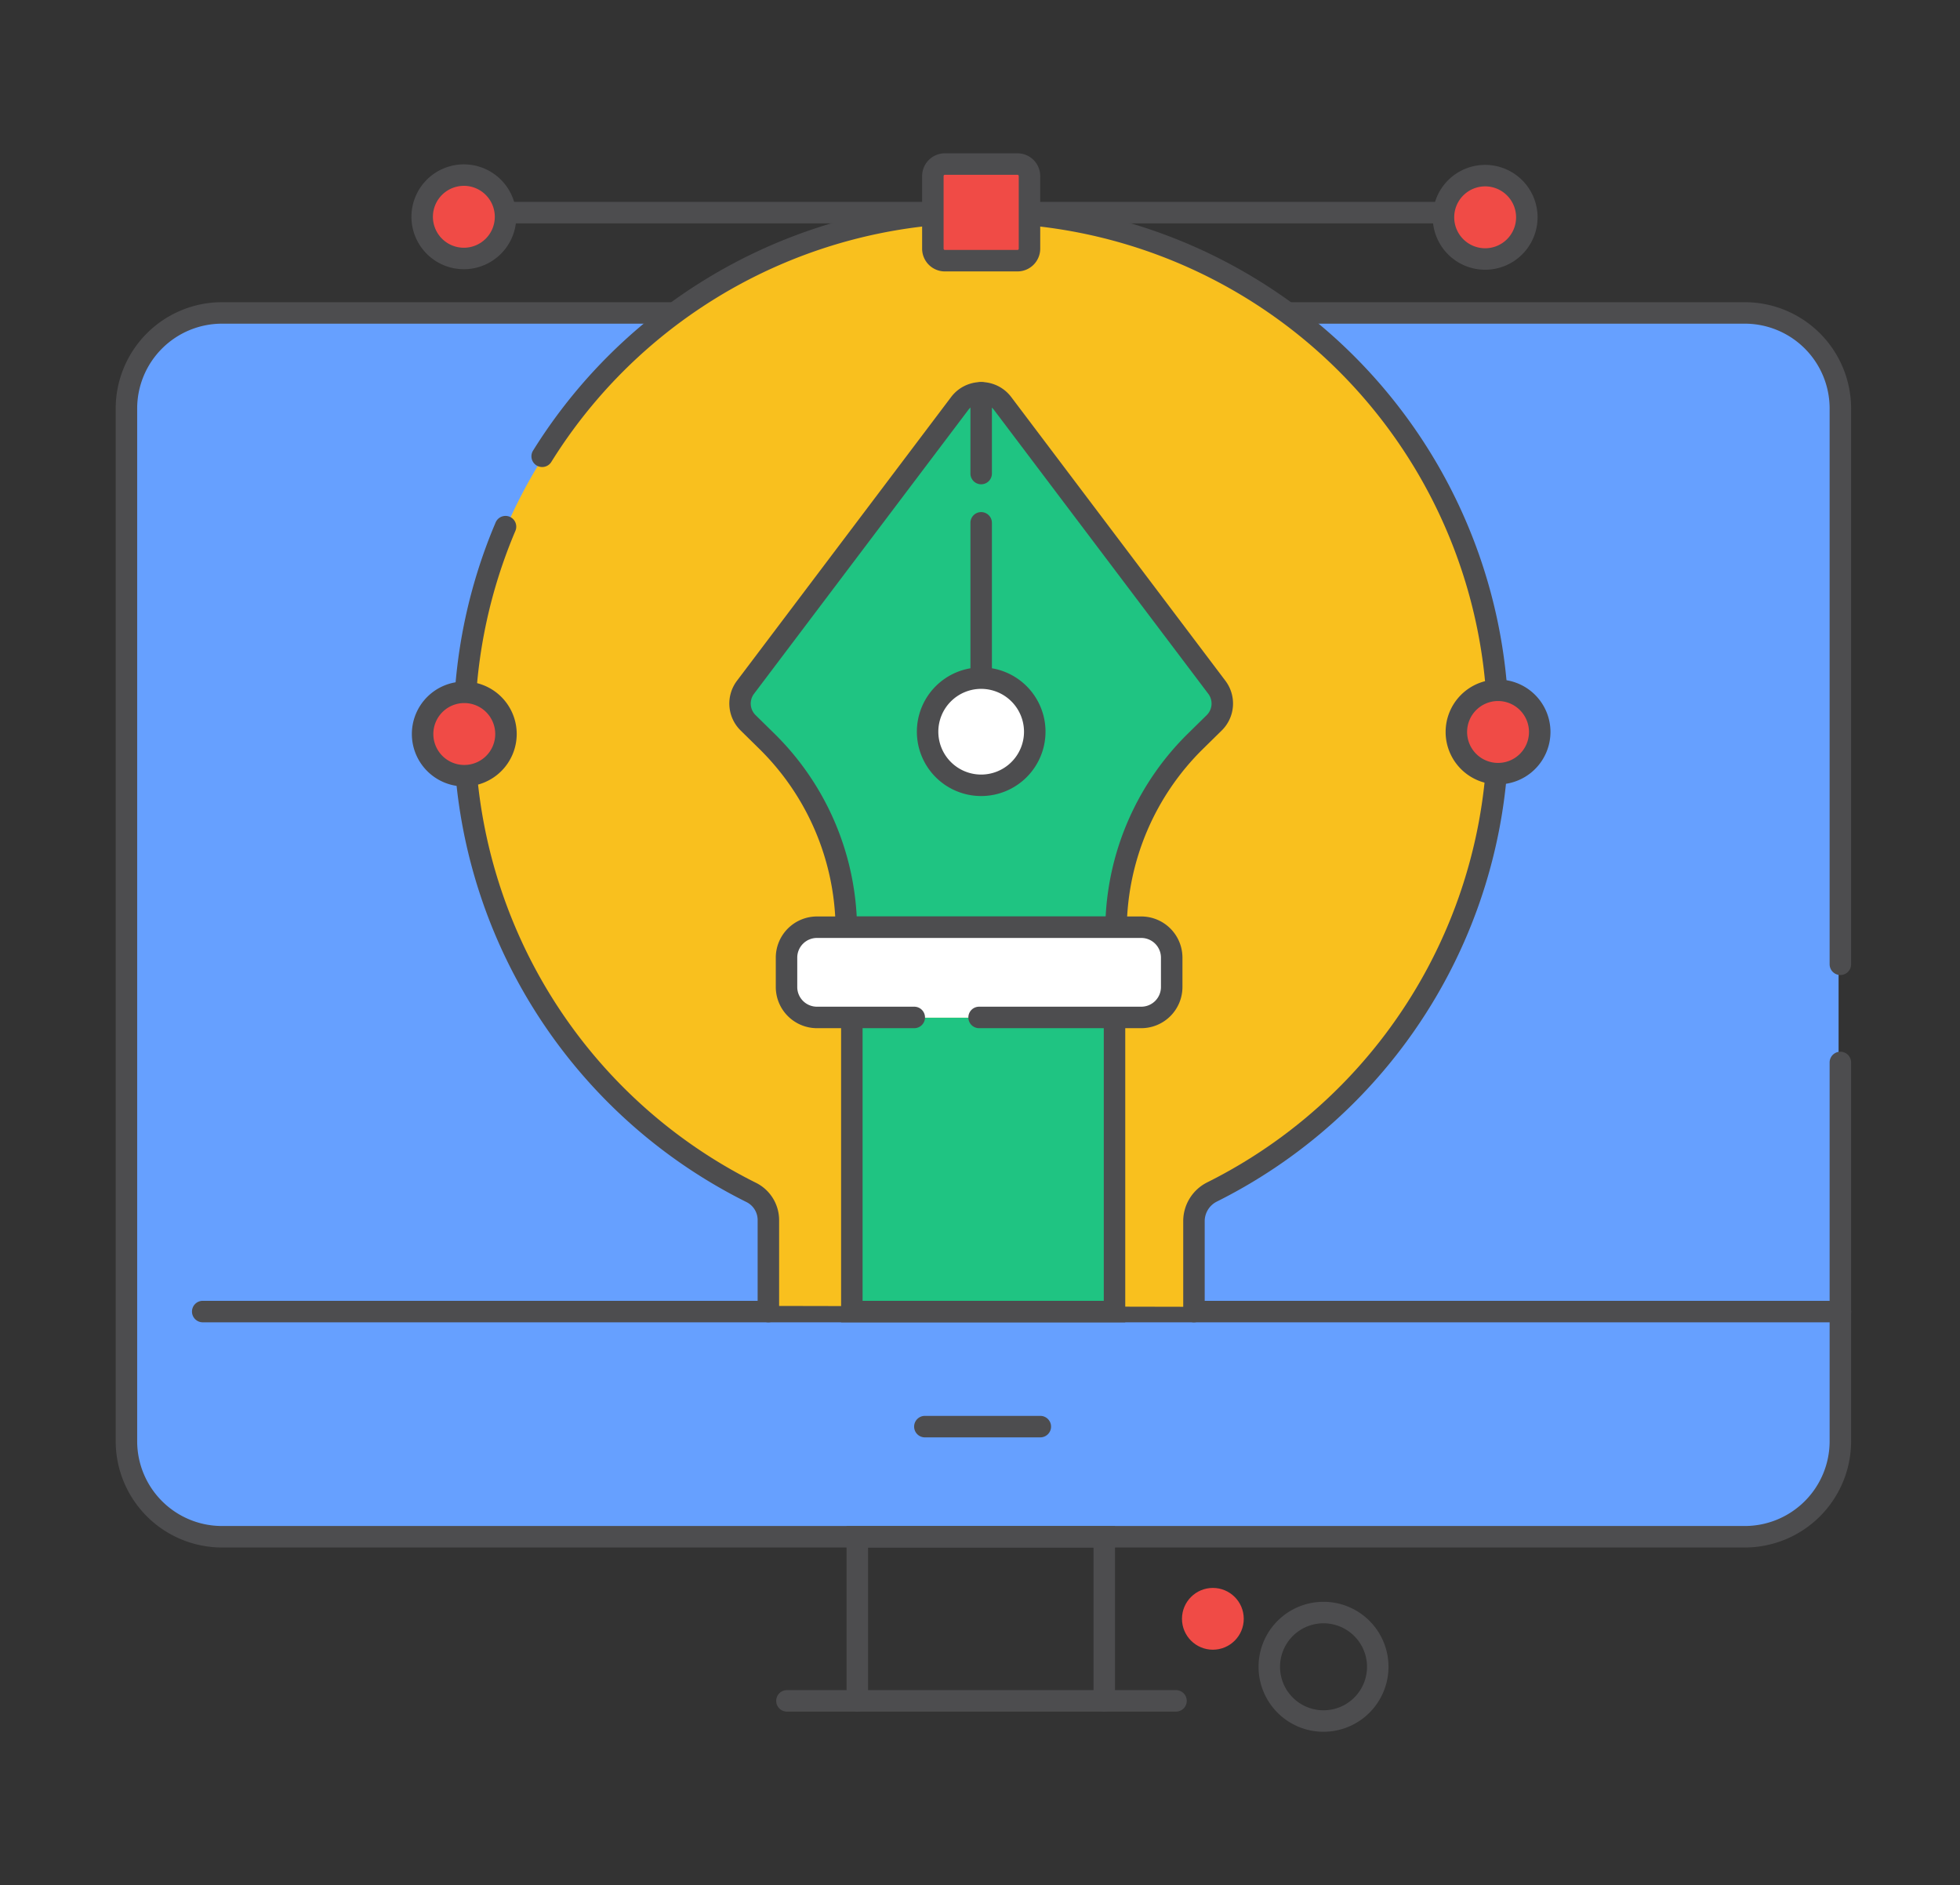 <svg xmlns="http://www.w3.org/2000/svg" id="Layer_1" data-name="Layer 1" viewBox="0 0 365 351"><rect x="0" y="0" width="365" height="351" fill="#333333" stroke="none"/><rect x="22.278" y="59.331" width="320.113" height="226.23" rx="15.991" fill="#66a0ff"/><path d="M342.722,181.549a2,2,0,0,1-2-2V76.053a15.8,15.8,0,0,0-15.785-15.785H229.615a2,2,0,0,1,0-4h95.322a19.808,19.808,0,0,1,19.785,19.785v103.5A2,2,0,0,1,342.722,181.549Z" fill="#4d4d4f"/><path d="M342.722,246.212a2,2,0,0,1-2-2V197.828a2,2,0,1,1,4,0v46.384A2,2,0,0,1,342.722,246.212Z" fill="#4d4d4f"/><path d="M324.937,288.141H41.331a19.808,19.808,0,0,1-19.785-19.786V76.053A19.807,19.807,0,0,1,41.331,56.268H147.592a2,2,0,0,1,0,4H41.331A15.8,15.8,0,0,0,25.546,76.053v192.3a15.8,15.8,0,0,0,15.785,15.786H324.937a15.8,15.8,0,0,0,15.785-15.786V244.212a2,2,0,0,1,4,0v24.143A19.808,19.808,0,0,1,324.937,288.141Z" fill="#4d4d4f"/><path d="M205.641,318.7a2,2,0,0,1-2-2V288.141H161.654V316.7a2,2,0,0,1-4,0V284.141h49.987V316.7A2,2,0,0,1,205.641,318.7Z" fill="#4d4d4f"/><path d="M219,318.7H146.549a2,2,0,0,1,0-4H219a2,2,0,0,1,0,4Z" fill="#4d4d4f"/><path d="M193.733,267.635h-21.5a2,2,0,0,1,0-4h21.5a2,2,0,0,1,0,4Z" fill="#4d4d4f"/><path d="M342.722,246.212H37.754a2,2,0,0,1,0-4H342.722a2,2,0,0,1,0,4Z" fill="#4d4d4f"/><circle cx="225.866" cy="301.42" r="5.752" fill="#f04b46"/><path d="M246.473,322.454a12.1,12.1,0,1,1,12.1-12.1A12.114,12.114,0,0,1,246.473,322.454Zm0-20.2a8.1,8.1,0,1,0,8.1,8.1A8.109,8.109,0,0,0,246.473,302.255Z" fill="#4d4d4f"/><path d="M222.181,243.324V228.1a6.124,6.124,0,0,1,3.361-5.484,96.253,96.253,0,0,0,53.14-91.165c-2.493-49.121-42.449-88.872-91.582-91.132a96.271,96.271,0,0,0-47.319,182.4,5.722,5.722,0,0,1,3.147,5.134v15.306" fill="#f9c01e"/><path d="M143.092,246.212a2,2,0,0,1-2-2V227.186a3.744,3.744,0,0,0-2.038-3.343A98.362,98.362,0,0,1,92.3,97.277a2,2,0,0,1,3.679,1.571,94.361,94.361,0,0,0,44.854,121.413,7.771,7.771,0,0,1,4.258,6.925v17.026A2,2,0,0,1,143.092,246.212Z" fill="#4d4d4f"/><path d="M222.345,246.212a2,2,0,0,1-2-2V227.429a8.074,8.074,0,0,1,4.467-7.273A94.269,94.269,0,1,0,102.664,86.019,2,2,0,1,1,99.27,83.9,98.268,98.268,0,1,1,226.6,223.734a4.1,4.1,0,0,0-2.256,3.695v16.783A2,2,0,0,1,222.345,246.212Z" fill="#4d4d4f"/><path d="M276.572,41.591H86.382a2,2,0,0,1,0-4h190.19a2,2,0,0,1,0,4Z" fill="#4d4d4f"/><circle cx="278.974" cy="136.292" r="7.762" fill="#f04b46"/><circle cx="86.382" cy="39.494" r="7.762" fill="#f04b46"/><circle cx="86.462" cy="136.671" r="7.762" fill="#f04b46"/><rect x="173.557" y="30.546" width="17.994" height="17.994" rx="2.239" fill="#f04b46"/><path d="M278.974,146.054a9.762,9.762,0,1,1,9.761-9.762A9.773,9.773,0,0,1,278.974,146.054Zm0-15.524a5.762,5.762,0,1,0,5.761,5.762A5.769,5.769,0,0,0,278.974,130.53Z" fill="#4d4d4f"/><path d="M86.382,50.129a9.762,9.762,0,1,1,9.762-9.762A9.773,9.773,0,0,1,86.382,50.129Zm0-15.524a5.762,5.762,0,1,0,5.762,5.762A5.769,5.769,0,0,0,86.382,34.6Z" fill="#4d4d4f"/><circle cx="276.572" cy="40.464" r="7.762" fill="#f04b46"/><path d="M276.572,50.226a9.762,9.762,0,1,1,9.762-9.762A9.772,9.772,0,0,1,276.572,50.226Zm0-15.524a5.762,5.762,0,1,0,5.762,5.762A5.769,5.769,0,0,0,276.572,34.7Z" fill="#4d4d4f"/><path d="M86.462,146.434a9.763,9.763,0,1,1,9.763-9.763A9.774,9.774,0,0,1,86.462,146.434Zm0-15.525a5.763,5.763,0,1,0,5.763,5.762A5.769,5.769,0,0,0,86.462,130.909Z" fill="#4d4d4f"/><path d="M189.476,50.54H175.96a4.244,4.244,0,0,1-4.239-4.239V32.785a4.244,4.244,0,0,1,4.239-4.239h13.516a4.244,4.244,0,0,1,4.239,4.239V46.3A4.244,4.244,0,0,1,189.476,50.54ZM175.96,32.546a.24.24,0,0,0-.239.239V46.3a.24.24,0,0,0,.239.239h13.516a.24.24,0,0,0,.239-.239V32.785a.24.24,0,0,0-.239-.239Z" fill="#4d4d4f"/><path d="M207.829,172.644H157.607a49.8,49.8,0,0,0-14.888-34.72l-3.408-3.35a5.009,5.009,0,0,1-.487-6.592l39.895-52.851a5.011,5.011,0,0,1,8,0l39.895,52.851a5.009,5.009,0,0,1-.487,6.592l-3.408,3.35A49.8,49.8,0,0,0,207.829,172.644Z" fill="#1fc482"/><path d="M209.8,174.645H155.639l-.032-1.968a47.521,47.521,0,0,0-14.29-33.326L137.909,136a7.03,7.03,0,0,1-.681-9.225l39.895-52.85a7.01,7.01,0,0,1,11.189,0l39.9,52.85a7.033,7.033,0,0,1-.681,9.224l-3.41,3.351a47.515,47.515,0,0,0-14.289,33.326Zm-50.258-4H205.9A51.473,51.473,0,0,1,221.315,136.5l3.41-3.35a3.019,3.019,0,0,0,.291-3.96l-39.9-52.851a3.011,3.011,0,0,0-4.805,0l-39.9,52.851a3.018,3.018,0,0,0,.292,3.96l3.409,3.35A51.478,51.478,0,0,1,159.539,170.645Z" fill="#4d4d4f"/><circle cx="182.718" cy="136.244" r="9.977" fill="#fff"/><path d="M182.718,148.221A11.978,11.978,0,1,1,194.7,136.243,11.991,11.991,0,0,1,182.718,148.221Zm0-19.955a7.978,7.978,0,1,0,7.977,7.977A7.986,7.986,0,0,0,182.718,128.266Z" fill="#4d4d4f"/><path d="M182.718,90.173a2,2,0,0,1-2-2V73.14a2,2,0,0,1,4,0V88.173A2,2,0,0,1,182.718,90.173Z" fill="#4d4d4f"/><polyline points="207.59 189.446 207.59 244.212 158.674 244.212 158.674 189.446" fill="#1fc482"/><path d="M209.55,246.212H156.634V189.446a2,2,0,0,1,4,0v52.766H205.55V189.446a2,2,0,1,1,4,0Z" fill="#4d4d4f"/><rect x="146.471" y="172.644" width="71.728" height="16.802" rx="3.888" fill="#fff"/><path d="M170.262,189.446H152.136a5.665,5.665,0,0,1-5.665-5.665v-5.472a5.665,5.665,0,0,1,5.665-5.665h60.4a5.666,5.666,0,0,1,5.666,5.665v5.472a5.666,5.666,0,0,1-5.666,5.665h-30.2" fill="#fff"/><path d="M212.533,191.446h-30.2a2,2,0,0,1,0-4h30.2a3.669,3.669,0,0,0,3.665-3.666v-5.47a3.669,3.669,0,0,0-3.665-3.665h-60.4a3.669,3.669,0,0,0-3.665,3.665v5.47a3.669,3.669,0,0,0,3.665,3.666h18.126a2,2,0,0,1,0,4H152.136a7.675,7.675,0,0,1-7.665-7.666v-5.47a7.674,7.674,0,0,1,7.665-7.665h60.4a7.673,7.673,0,0,1,7.665,7.665v5.47A7.674,7.674,0,0,1,212.533,191.446Z" fill="#4d4d4f"/><path d="M182.718,127.691a2,2,0,0,1-2-2V97.352a2,2,0,0,1,4,0v28.339A2,2,0,0,1,182.718,127.691Z" fill="#4d4d4f"/></svg>